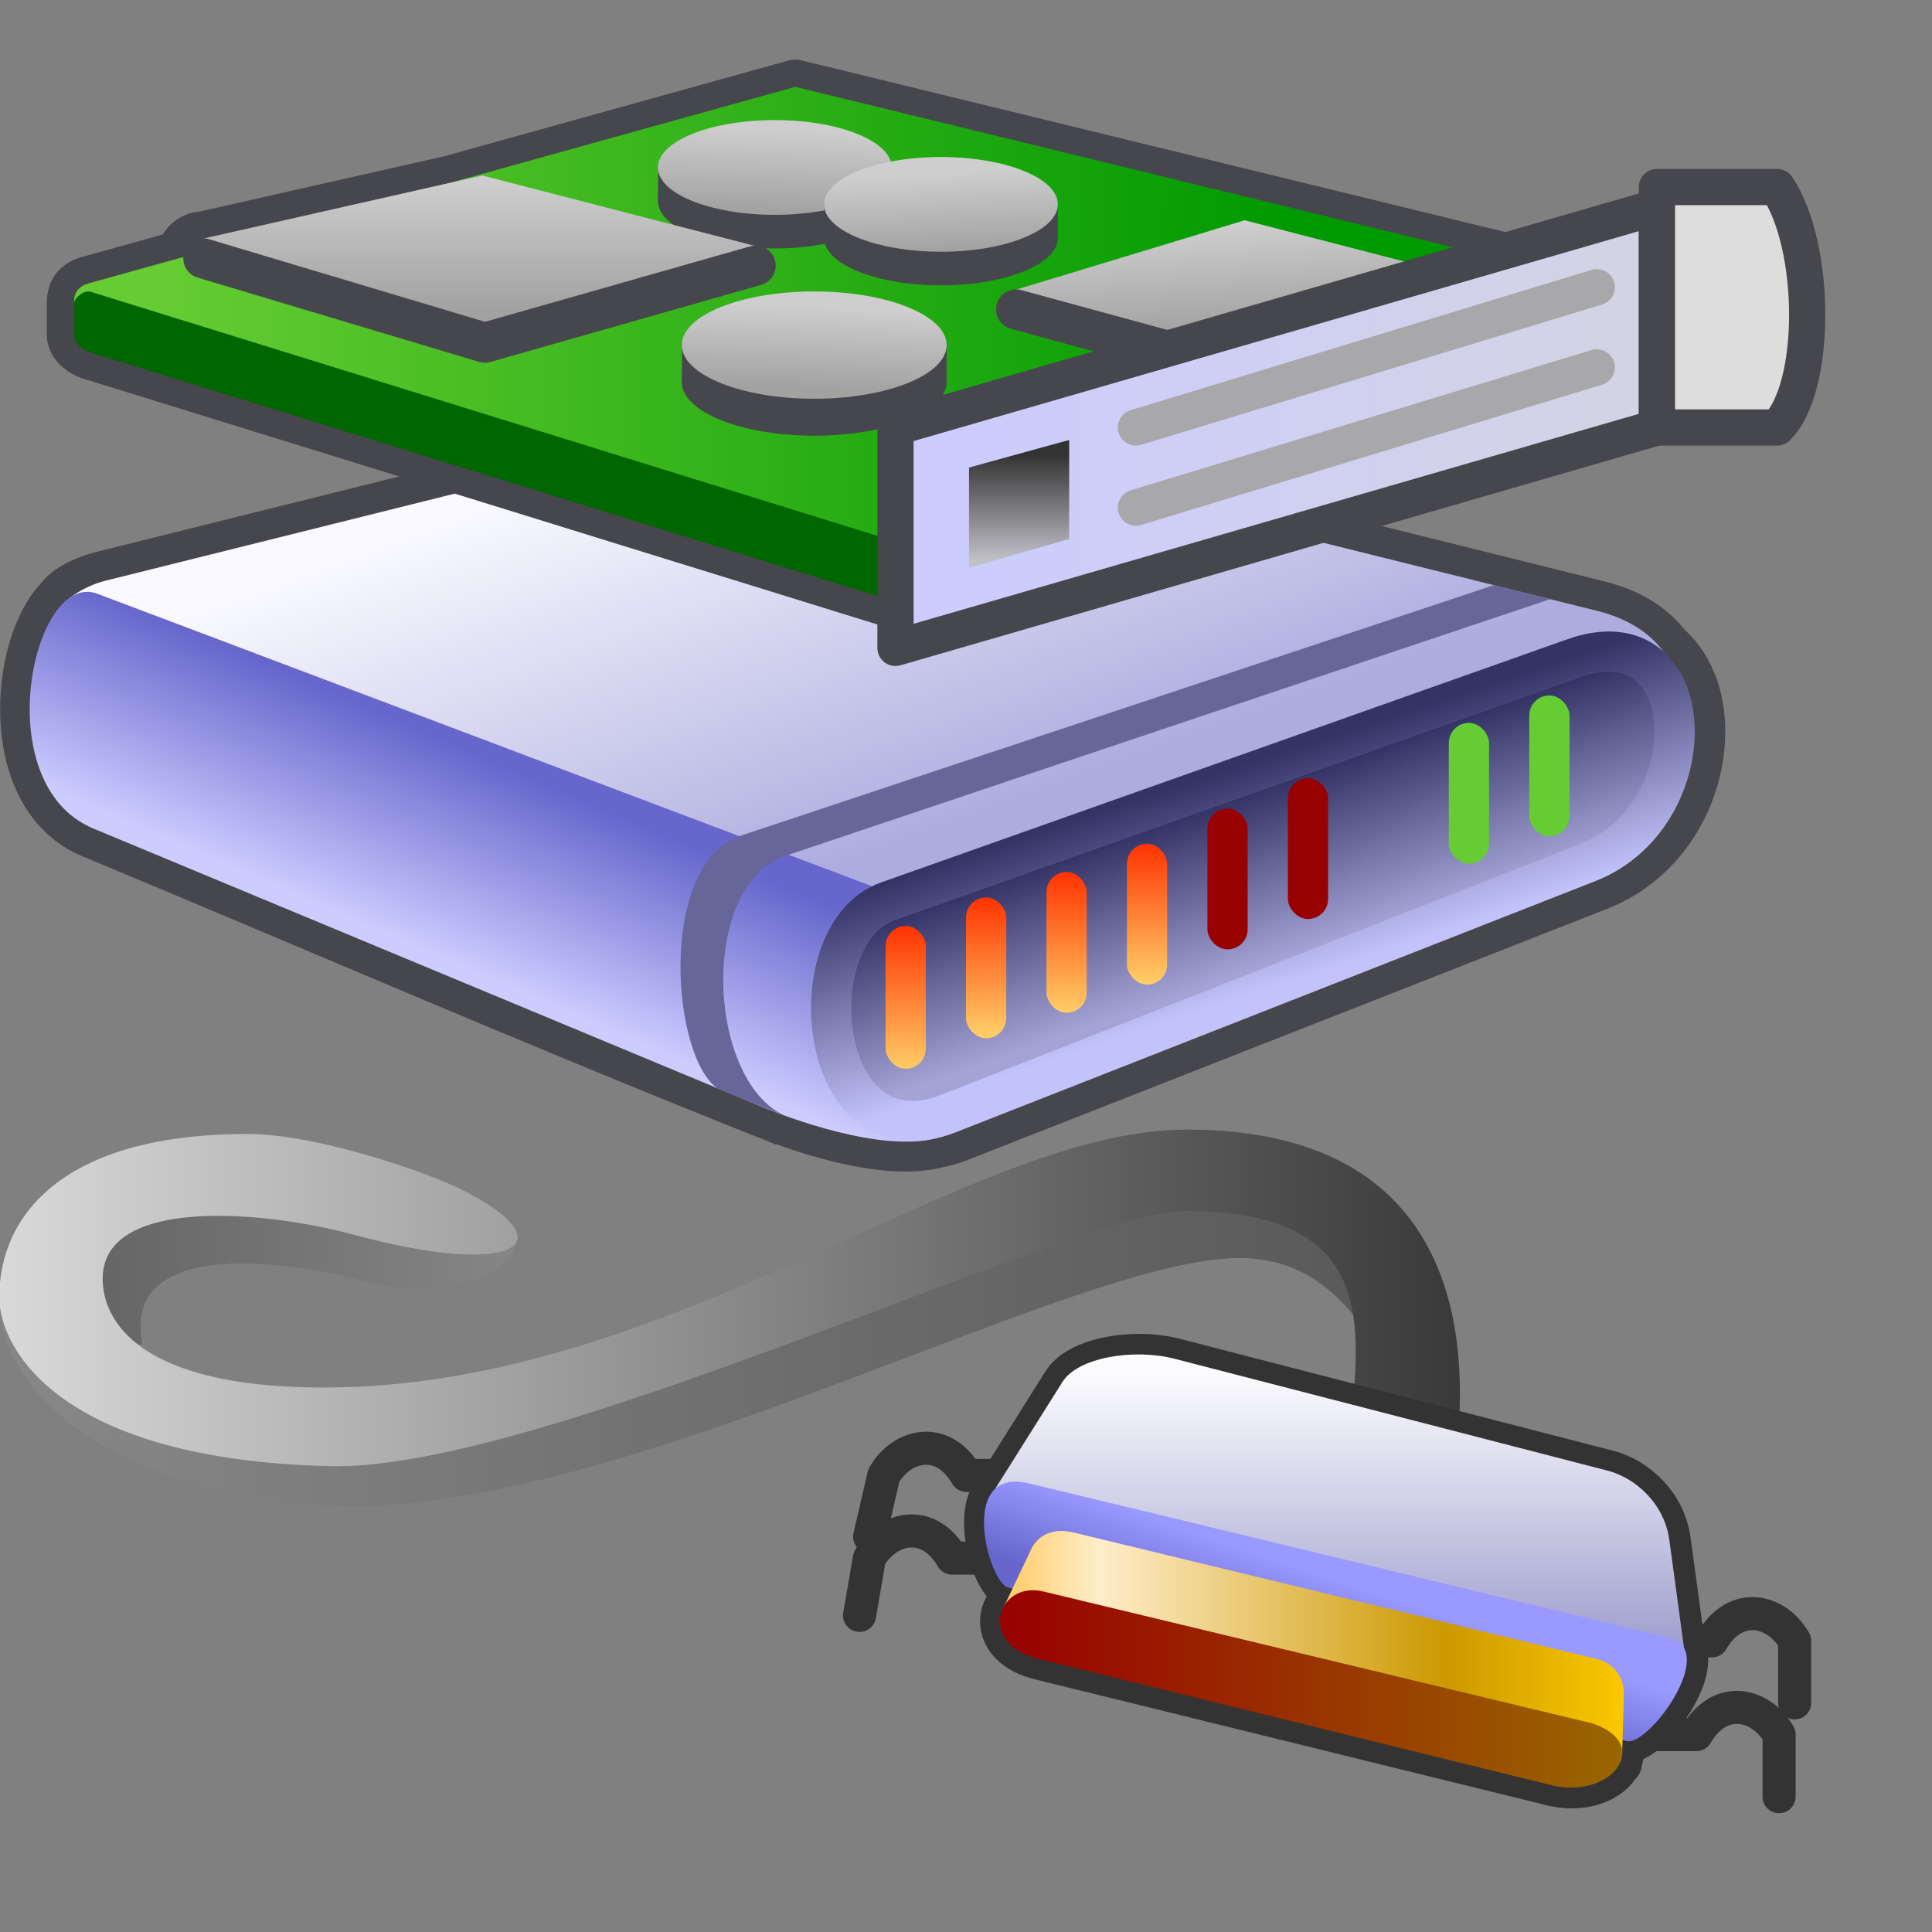 <?xml version="1.0" encoding="UTF-8" standalone="no"?>
<svg
   width="48"
   height="48"
   viewBox="0 0 48 48"
   version="1.1"
   id="svg8"
   inkscape:version="1.3.2 (1:1.3.2+202311252150+091e20ef0f)"
   sodipodi:docname="hardware.svg"
   inkscape:export-filename="hardware.png"
   inkscape:export-xdpi="32"
   inkscape:export-ydpi="32"
   xmlns:inkscape="http://www.inkscape.org/namespaces/inkscape"
   xmlns:sodipodi="http://sodipodi.sourceforge.net/DTD/sodipodi-0.dtd"
   xmlns:xlink="http://www.w3.org/1999/xlink"
   xmlns="http://www.w3.org/2000/svg"
   xmlns:svg="http://www.w3.org/2000/svg"
   xmlns:rdf="http://www.w3.org/1999/02/22-rdf-syntax-ns#"
   xmlns:cc="http://creativecommons.org/ns#"
   xmlns:dc="http://purl.org/dc/elements/1.1/">
  <rect x="0" y="0" width="48" height="48" fill="#808080" stroke="none"/>
  <defs
     id="defs2">
    <linearGradient
       inkscape:collect="always"
       id="linearGradient708886">
      <stop
         style="stop-color:#333333;stop-opacity:1"
         offset="0"
         id="stop708882" />
      <stop
         style="stop-color:#c0c0c7;stop-opacity:1"
         offset="1"
         id="stop708884" />
    </linearGradient>
    <linearGradient
       inkscape:collect="always"
       id="linearGradient625399">
      <stop
         style="stop-color:#a2a2a2;stop-opacity:1"
         offset="0"
         id="stop625395" />
      <stop
         style="stop-color:#cecece;stop-opacity:1"
         offset="1"
         id="stop625397" />
    </linearGradient>
    <linearGradient
       inkscape:collect="always"
       id="linearGradient567660">
      <stop
         style="stop-color:#66cc33;stop-opacity:1"
         offset="0"
         id="stop567656" />
      <stop
         style="stop-color:#009900;stop-opacity:1"
         offset="1"
         id="stop567658" />
    </linearGradient>
    <linearGradient
       inkscape:collect="always"
       id="linearGradient494292">
      <stop
         style="stop-color:#ccccff;stop-opacity:1"
         offset="0"
         id="stop494288" />
      <stop
         style="stop-color:#d3d3e5;stop-opacity:1"
         offset="1"
         id="stop494290" />
    </linearGradient>
    <linearGradient
       inkscape:collect="always"
       xlink:href="#linearGradient494292"
       id="linearGradient494294"
       x1="-94.432"
       y1="26.5"
       x2="-77.432"
       y2="26.5"
       gradientUnits="userSpaceOnUse"
       gradientTransform="matrix(5.531,0,0,5.531,653.839,-11.669)" />
    <linearGradient
       inkscape:collect="always"
       xlink:href="#linearGradient567660"
       id="linearGradient567662"
       x1="-112.877"
       y1="22.562"
       x2="-84.506"
       y2="23.127"
       gradientUnits="userSpaceOnUse"
       gradientTransform="matrix(5.531,0,0,5.531,648.307,-8.903)" />
    <linearGradient
       inkscape:collect="always"
       xlink:href="#linearGradient625399"
       id="linearGradient625401"
       x1="-104.168"
       y1="22.796"
       x2="-104.168"
       y2="19.586"
       gradientUnits="userSpaceOnUse"
       gradientTransform="matrix(5.531,0,0,5.531,644.702,-7.484)" />
    <linearGradient
       inkscape:collect="always"
       xlink:href="#linearGradient625399"
       id="linearGradient660761"
       x1="-89.017"
       y1="23.591"
       x2="-89.182"
       y2="20.987"
       gradientUnits="userSpaceOnUse"
       gradientTransform="matrix(5.531,0,0,5.531,665.535,-9.233)" />
    <linearGradient
       inkscape:collect="always"
       xlink:href="#linearGradient625399"
       id="linearGradient680244"
       x1="-97.402"
       y1="25.023"
       x2="-97.332"
       y2="22.989"
       gradientUnits="userSpaceOnUse"
       gradientTransform="matrix(5.531,0,0,5.531,652.604,-8.903)" />
    <linearGradient
       inkscape:collect="always"
       xlink:href="#linearGradient625399"
       id="linearGradient680246"
       x1="-93.268"
       y1="21.611"
       x2="-93.366"
       y2="19.662"
       gradientUnits="userSpaceOnUse"
       gradientTransform="matrix(5.531,0,0,5.531,648.307,-8.903)" />
    <linearGradient
       inkscape:collect="always"
       xlink:href="#linearGradient625399"
       id="linearGradient680248"
       x1="-97.671"
       y1="20.613"
       x2="-97.589"
       y2="18.558"
       gradientUnits="userSpaceOnUse"
       gradientTransform="matrix(5.531,0,0,5.531,648.307,-8.903)" />
    <linearGradient
       inkscape:collect="always"
       xlink:href="#linearGradient708886"
       id="linearGradient708888"
       x1="-94.096"
       y1="27.177"
       x2="-94.096"
       y2="29.808"
       gradientUnits="userSpaceOnUse"
       gradientTransform="matrix(5.531,0,0,5.531,661.222,-11.669)" />
    <linearGradient
       inkscape:collect="always"
       id="linearGradient97141">
      <stop
         style="stop-color:#f9f9ff;stop-opacity:1"
         offset="0"
         id="stop97137" />
      <stop
         style="stop-color:#acacdf;stop-opacity:1"
         offset="1"
         id="stop97139" />
    </linearGradient>
    <linearGradient
       inkscape:collect="always"
       id="linearGradient169255">
      <stop
         style="stop-color:#5b5b5b;stop-opacity:1"
         offset="0"
         id="stop169251" />
      <stop
         style="stop-color:#868686;stop-opacity:1"
         offset="1"
         id="stop169253" />
    </linearGradient>
    <linearGradient
       inkscape:collect="always"
       id="linearGradient157573">
      <stop
         style="stop-color:#646464;stop-opacity:1"
         offset="0"
         id="stop157569" />
      <stop
         style="stop-color:#868686;stop-opacity:1"
         offset="1"
         id="stop157571" />
    </linearGradient>
    <linearGradient
       inkscape:collect="always"
       id="linearGradient138919">
      <stop
         style="stop-color:#d9d9d9;stop-opacity:1"
         offset="0"
         id="stop138915" />
      <stop
         style="stop-color:#383838;stop-opacity:1"
         offset="1"
         id="stop138917" />
    </linearGradient>
    <linearGradient
       inkscape:collect="always"
       id="linearGradient56172">
      <stop
         style="stop-color:#ffcc66;stop-opacity:1"
         offset="0"
         id="stop56168" />
      <stop
         style="stop-color:#ffedca;stop-opacity:1;"
         offset="0.15"
         id="stop71951" />
      <stop
         style="stop-color:#cc9900;stop-opacity:1"
         offset="0.694"
         id="stop72083" />
      <stop
         style="stop-color:#ffcc00;stop-opacity:1"
         offset="1"
         id="stop56170" />
    </linearGradient>
    <linearGradient
       inkscape:collect="always"
       id="linearGradient36155">
      <stop
         style="stop-color:#990000;stop-opacity:1"
         offset="0"
         id="stop36151" />
      <stop
         style="stop-color:#996600;stop-opacity:1"
         offset="1"
         id="stop36153" />
    </linearGradient>
    <linearGradient
       inkscape:collect="always"
       id="linearGradient18619">
      <stop
         style="stop-color:#6666cc;stop-opacity:1"
         offset="0"
         id="stop18615" />
      <stop
         style="stop-color:#9999ff;stop-opacity:1"
         offset="1"
         id="stop18617" />
    </linearGradient>
    <linearGradient
       inkscape:collect="always"
       id="linearGradient2249">
      <stop
         style="stop-color:#9999cc;stop-opacity:1"
         offset="0"
         id="stop2245" />
      <stop
         style="stop-color:#fbfbfd;stop-opacity:1"
         offset="1"
         id="stop2247" />
    </linearGradient>
    <linearGradient
       inkscape:collect="always"
       xlink:href="#linearGradient2249"
       id="linearGradient2251"
       x1="-77.432"
       y1="148"
       x2="-77.432"
       y2="141"
       gradientUnits="userSpaceOnUse"
       gradientTransform="translate(11.154,6.54)" />
    <linearGradient
       inkscape:collect="always"
       xlink:href="#linearGradient18619"
       id="linearGradient18621"
       x1="-65.993"
       y1="144.953"
       x2="-65.325"
       y2="142.973"
       gradientUnits="userSpaceOnUse"
       gradientTransform="translate(2.296,8.885)" />
    <linearGradient
       inkscape:collect="always"
       xlink:href="#linearGradient36155"
       id="linearGradient36157"
       x1="-69.326"
       y1="155.257"
       x2="-54.245"
       y2="155.257"
       gradientUnits="userSpaceOnUse"
       gradientTransform="translate(0,-0.076)" />
    <linearGradient
       inkscape:collect="always"
       xlink:href="#linearGradient56172"
       id="linearGradient56174"
       x1="-69.194"
       y1="154.014"
       x2="-53.791"
       y2="154.014"
       gradientUnits="userSpaceOnUse" />
    <linearGradient
       inkscape:collect="always"
       xlink:href="#linearGradient138919"
       id="linearGradient138921"
       x1="-114.933"
       y1="132.964"
       x2="-79.326"
       y2="132.964"
       gradientUnits="userSpaceOnUse" />
    <linearGradient
       inkscape:collect="always"
       xlink:href="#linearGradient157573"
       id="linearGradient157575"
       x1="-112.932"
       y1="132.25"
       x2="-102.432"
       y2="132.25"
       gradientUnits="userSpaceOnUse" />
    <linearGradient
       inkscape:collect="always"
       xlink:href="#linearGradient169255"
       id="linearGradient165468"
       x1="-82.932"
       y1="132"
       x2="-113.432"
       y2="132"
       gradientUnits="userSpaceOnUse" />
    <linearGradient
       inkscape:collect="always"
       xlink:href="#linearGradient34359-5"
       id="linearGradient34361-3-7"
       x1="-73.545"
       y1="18.965"
       x2="-75.532"
       y2="23.574"
       gradientUnits="userSpaceOnUse" />
    <linearGradient
       inkscape:collect="always"
       id="linearGradient34359-5">
      <stop
         style="stop-color:#6666cc;stop-opacity:1"
         offset="0"
         id="stop34355-3" />
      <stop
         style="stop-color:#ccccff;stop-opacity:1"
         offset="1"
         id="stop34357-5" />
    </linearGradient>
    <linearGradient
       inkscape:collect="always"
       xlink:href="#linearGradient328507-2"
       id="linearGradient6321-9-6"
       x1="-54.575"
       y1="20.812"
       x2="-53.129"
       y2="24.946"
       gradientUnits="userSpaceOnUse"
       gradientTransform="matrix(0.95,0,0,0.95,-2.658,1.132)" />
    <linearGradient
       inkscape:collect="always"
       id="linearGradient328507-2">
      <stop
         style="stop-color:#333366;stop-opacity:1"
         offset="0"
         id="stop328503-9" />
      <stop
         style="stop-color:#a3a3d6;stop-opacity:1"
         offset="1"
         id="stop328505-1" />
    </linearGradient>
    <linearGradient
       inkscape:collect="always"
       xlink:href="#linearGradient239657-7"
       id="linearGradient239659-2"
       x1="-51.027"
       y1="18.955"
       x2="-49.311"
       y2="24.175"
       gradientUnits="userSpaceOnUse" />
    <linearGradient
       inkscape:collect="always"
       id="linearGradient239657-7">
      <stop
         style="stop-color:#333366;stop-opacity:1"
         offset="0"
         id="stop239653-0" />
      <stop
         style="stop-color:#c3c3fb;stop-opacity:1"
         offset="1"
         id="stop239655-9" />
    </linearGradient>
    <linearGradient
       inkscape:collect="always"
       xlink:href="#linearGradient2"
       id="linearGradient204535-3"
       x1="-29.932"
       y1="26"
       x2="-29.932"
       y2="30"
       gradientUnits="userSpaceOnUse"
       gradientTransform="matrix(1.059,0,0,0.94,68.095,3.427)" />
    <linearGradient
       inkscape:collect="always"
       id="linearGradient2">
      <stop
         style="stop-color:#ff3300;stop-opacity:1"
         offset="0"
         id="stop1" />
      <stop
         style="stop-color:#ffcc66;stop-opacity:1"
         offset="1"
         id="stop2" />
    </linearGradient>
    <linearGradient
       inkscape:collect="always"
       xlink:href="#linearGradient2"
       id="linearGradient213141-6"
       gradientUnits="userSpaceOnUse"
       gradientTransform="matrix(1.059,0,0,1.059,70.212,-0.418)"
       x1="-29.932"
       y1="26"
       x2="-29.932"
       y2="29.373" />
    <linearGradient
       inkscape:collect="always"
       xlink:href="#linearGradient2"
       id="linearGradient213164-0"
       gradientUnits="userSpaceOnUse"
       gradientTransform="matrix(1.059,0,0,1.059,72.33,-1.09)"
       x1="-29.932"
       y1="26"
       x2="-29.932"
       y2="29.464" />
    <linearGradient
       inkscape:collect="always"
       xlink:href="#linearGradient2"
       id="linearGradient213187-6"
       gradientUnits="userSpaceOnUse"
       gradientTransform="matrix(1.059,0,0,1.059,74.448,-1.831)"
       x1="-29.932"
       y1="26"
       x2="-29.932"
       y2="29.407" />
    <linearGradient
       inkscape:collect="always"
       xlink:href="#linearGradient97141"
       id="linearGradient1"
       gradientUnits="userSpaceOnUse"
       x1="-70.359"
       y1="12.64"
       x2="-66.46"
       y2="23.402" />
  </defs>
  <sodipodi:namedview
     inkscape:guide-bbox="true"
     id="base"
     pagecolor="#ffffff"
     bordercolor="#666666"
     borderopacity="1.0"
     inkscape:pageopacity="0.0"
     inkscape:pageshadow="2"
     inkscape:zoom="19.164615"
     inkscape:cx="11.42731"
     inkscape:cy="16.045196"
     inkscape:document-units="px"
     inkscape:current-layer="layer1"
     inkscape:document-rotation="0"
     showgrid="false"
     units="px"
     inkscape:window-width="3840"
     inkscape:window-height="2056"
     inkscape:window-x="3840"
     inkscape:window-y="0"
     inkscape:window-maximized="1"
     inkscape:snap-bbox="true"
     inkscape:bbox-nodes="true"
     fit-margin-top="0"
     fit-margin-left="0"
     fit-margin-right="0"
     fit-margin-bottom="0"
     inkscape:bbox-paths="false"
     inkscape:snap-global="false"
     showguides="false"
     inkscape:pagecheckerboard="0"
     inkscape:snap-grids="true"
     inkscape:object-paths="true"
     inkscape:snap-smooth-nodes="false"
     inkscape:showpageshadow="2"
     inkscape:deskcolor="#d1d1d1">
    <inkscape:grid
       type="xygrid"
       id="grid1504"
       originx="0"
       originy="0"
       spacingy="1"
       spacingx="1"
       units="px"
       visible="false" />
    <inkscape:grid
       type="xygrid"
       id="grid1507"
       spacingx="0.5"
       spacingy="0.5"
       originx="0"
       originy="0"
       units="px"
       visible="false" />
  </sodipodi:namedview>
  <g
     inkscape:label="Layer 1"
     inkscape:groupmode="layer"
     id="layer1"
     transform="translate(-12.568)">
    <g
       id="g2"
       transform="matrix(0.944,0,0,0.944,0.706,-3.295)">
      <path
         id="path473714-2"
         style="fill:#46464d;fill-opacity:1;stroke:#46464d;stroke-width:1.588;stroke-linecap:butt;stroke-linejoin:miter;stroke-miterlimit:4;stroke-dasharray:none;stroke-opacity:1"
         d="m 33.311,14.463 c -0.372,-0.009 -0.734,0.017 -1.048,0.095 l -16.896,4.21 c -0.785,0.196 -1.037,0.468 -1.146,0.622 -1.101,1.142 -1.443,4.963 0.815,5.902 5.903,2.457 11.655,4.958 17.71,7.37 0.034,0.014 0.145,0.053 0.199,0.074 l 0.333,0.143 c -0.056,-0.023 -0.11,-0.05 -0.163,-0.079 0.795,0.301 2.621,0.905 3.888,0.68 0.044,-0.006 0.088,-0.019 0.132,-0.027 0.025,-0.006 0.052,-0.01 0.077,-0.017 0.172,-0.037 0.346,-0.083 0.523,-0.153 l 16.834,-6.611 c 1.823,-0.716 2.681,-2.563 2.604,-4.119 -0.037,-0.751 -0.299,-1.472 -0.854,-1.946 -0.303,-0.402 -0.813,-0.821 -1.721,-1.046 L 51.89,18.888 h -0.002 L 35.073,14.709 C 34.579,14.586 33.931,14.477 33.311,14.463 Z"
         sodipodi:nodetypes="ccccccccccccccscccccc" />
      <g
         id="g204298-2-6"
         transform="matrix(1.059,0,0,1.059,101.8,2.72)">
        <path
           style="opacity:1;fill:url(#linearGradient1);fill-opacity:1;stroke:none;stroke-width:1px;stroke-linecap:butt;stroke-linejoin:miter;stroke-opacity:1"
           d="m -82.765,15.816 c 0.073,-0.117 0.498,-0.501 1.133,-0.659 L -65.674,11.179 c 0.792,-0.197 1.905,-0.043 2.653,0.143 l 18.439,4.583 c 1.96,0.487 2.029,1.937 2.029,1.937 l -20.873,9.242 z"
           id="path6058-9-1"
           sodipodi:nodetypes="cssssccc" />
        <path
           style="opacity:1;fill:url(#linearGradient34361-3-7);fill-opacity:1;stroke:none;stroke-width:1px;stroke-linecap:butt;stroke-linejoin:miter;stroke-opacity:1"
           d="m -65.218,28.279 -16.726,-6.961 c -2.67,-1.111 -1.492,-6.493 0.125,-5.825 L -61.936,23 l 0.934,6.012 c -1.368,0.372 -3.766,-0.546 -4.216,-0.734 z"
           id="path1698-3-8"
           sodipodi:nodetypes="sssccs" />
        <path
           style="opacity:1;fill:url(#linearGradient6321-9-6);fill-opacity:1;stroke:url(#linearGradient239659-2);stroke-width:1;stroke-linecap:butt;stroke-linejoin:miter;stroke-miterlimit:4;stroke-dasharray:none;stroke-opacity:1"
           d="m -45.152,17.089 -17.045,6.04 c -2.3,0.815 -1.776,6.562 1.508,5.272 l 15.898,-6.244 c 2.987,-1.173 2.849,-6.206 -0.362,-5.069 z"
           id="path1026-1-7"
           sodipodi:nodetypes="sssss" />
      </g>
      <path
         style="color:#000000;fill:#666699;fill-opacity:1;stroke:none;stroke-width:1.059;-inkscape-stroke:none"
         d="m 51.89,18.888 -19.818,6.592 c -2.241,0.745 -1.823,5.962 -0.577,6.681 l 1.783,0.718 c -2.104,-0.863 -2.356,-6.088 -0.026,-6.87 l 20.107,-6.748 z"
         id="path275430-9"
         sodipodi:nodetypes="csccscc" />
      <rect
         style="fill:url(#linearGradient204535-3);fill-rule:evenodd;stroke:none;stroke-width:1.995;stroke-linecap:round;stroke-linejoin:round;stroke-opacity:1;stop-color:#000000"
         id="rect204375-20"
         width="1.059"
         height="3.759"
         x="35.873"
         y="27.859"
         rx="0.529"
         ry="0.529" />
      <rect
         style="fill:url(#linearGradient213141-6);fill-rule:evenodd;stroke:none;stroke-width:2.118;stroke-linecap:round;stroke-linejoin:round;stroke-opacity:1;stop-color:#000000"
         id="rect204375-3-2"
         width="1.059"
         height="3.706"
         x="37.99"
         y="27.111"
         rx="0.529"
         ry="0.529" />
      <rect
         style="fill:url(#linearGradient213164-0);fill-rule:evenodd;stroke:none;stroke-width:2.118;stroke-linecap:round;stroke-linejoin:round;stroke-opacity:1;stop-color:#000000"
         id="rect204375-2-3"
         width="1.059"
         height="3.706"
         x="40.108"
         y="26.439"
         rx="0.529"
         ry="0.529" />
      <rect
         style="fill:url(#linearGradient213187-6);fill-opacity:1;fill-rule:evenodd;stroke:none;stroke-width:2.118;stroke-linecap:round;stroke-linejoin:round;stroke-opacity:1;stop-color:#000000"
         id="rect204375-27-7"
         width="1.059"
         height="3.706"
         x="42.225"
         y="25.698"
         rx="0.529"
         ry="0.529" />
      <rect
         style="fill:#990000;fill-opacity:1;fill-rule:evenodd;stroke:none;stroke-width:2.118;stroke-linecap:round;stroke-linejoin:round;stroke-opacity:1;stop-color:#000000"
         id="rect204375-27-3-5"
         width="1.059"
         height="3.706"
         x="44.343"
         y="24.77"
         rx="0.529"
         ry="0.529" />
      <rect
         style="fill:#990000;fill-opacity:1;fill-rule:evenodd;stroke:none;stroke-width:2.118;stroke-linecap:round;stroke-linejoin:round;stroke-opacity:1;stop-color:#000000"
         id="rect204375-27-3-6-9"
         width="1.059"
         height="3.706"
         x="46.461"
         y="23.971"
         rx="0.529"
         ry="0.529" />
      <rect
         style="fill:#66cc33;fill-opacity:1;fill-rule:evenodd;stroke:none;stroke-width:2.118;stroke-linecap:round;stroke-linejoin:round;stroke-opacity:1;stop-color:#000000"
         id="rect204375-27-3-6-1-2"
         width="1.059"
         height="3.706"
         x="50.696"
         y="22.516"
         rx="0.529"
         ry="0.529" />
      <rect
         style="fill:#66cc33;fill-opacity:1;fill-rule:evenodd;stroke:none;stroke-width:2.118;stroke-linecap:round;stroke-linejoin:round;stroke-opacity:1;stop-color:#000000"
         id="rect204375-27-3-6-1-9-2"
         width="1.059"
         height="3.706"
         x="52.814"
         y="21.794"
         rx="0.529"
         ry="0.529" />
    </g>
    <g
       id="g2095"
       transform="matrix(0.18,0,0,0.18,12.143,-13.664)">
      <path
         id="path1272"
         style="fill:none;fill-opacity:1;stroke:#46464d;stroke-width:7.5;stroke-linecap:round;stroke-linejoin:round;stroke-miterlimit:4;stroke-dasharray:none;stroke-opacity:1"
         d="M 99.566,87.896 52.031,101.113 17.812,108.85 a 2.766,2.766 0 0 0 -2.598,1.939 2.766,2.766 0 0 0 -0.053,0.576 L 2.219,114.965 C 0.303,115.443 0,116.66 0,117.773 v 4.236 c 0,1.304 1.244,2.227 2.516,2.621 l 113.645,35.176 v -8.299 l -1.488,-0.461 98.289,-35.492 z"
         transform="translate(12.568)" />
      <g
         id="g1195">
        <path
           style="fill:url(#linearGradient567662);fill-opacity:1;stroke:none;stroke-width:5;stroke-linecap:butt;stroke-linejoin:miter;stroke-miterlimit:4;stroke-dasharray:none;stroke-opacity:1"
           d="m 125.962,151.509 -111.306,-34.171 -2.089,0.435 c 0,-1.113 0.303,-2.329 2.219,-2.807 L 112.133,87.897 225.528,115.554 Z"
           id="path561813"
           sodipodi:nodetypes="cccsccc" />
        <path
           id="ellipse674168-5-7"
           style="fill:#46464d;fill-rule:evenodd;stroke-width:5;stroke-linecap:round;stroke-linejoin:round;stroke-miterlimit:4;stroke-dasharray:none;stop-color:#000000"
           d="m 125.443,103.664 c 0,3.611 -7.225,6.538 -16.137,6.538 -8.912,0 -16.137,-2.927 -16.137,-6.538 0,-0.742 0.039,-4.952 0.039,-4.952 l 16.099,-1.586 16.129,1.824 c 0,0 0.008,4.12 0.008,4.714 z"
           sodipodi:nodetypes="ssscccs" />
        <path
           id="ellipse674168"
           style="fill:#46464d;fill-rule:evenodd;stroke-width:5;stroke-linecap:round;stroke-linejoin:round;stroke-miterlimit:4;stroke-dasharray:none;stop-color:#000000"
           d="m 133.024,128.644 c 0,4.09 -8.184,7.405 -18.279,7.405 -10.095,0 -18.28,-3.316 -18.28,-7.405 0,-0.84 0.044,-5.609 0.044,-5.609 l 18.236,-1.796 18.27,2.066 c 0,0 0.009,4.667 0.009,5.339 z"
           sodipodi:nodetypes="ssscccs" />
        <path
           style="fill:#006600;fill-opacity:1;stroke:none;stroke-width:5;stroke-linecap:butt;stroke-linejoin:miter;stroke-miterlimit:4;stroke-dasharray:none;stroke-opacity:1"
           d="m 12.568,117.773 v 4.236 c 0,1.304 1.243,2.227 2.515,2.621 l 113.645,35.176 v -8.297 L 14.882,116.186 c -1.004,-0.312 -2.315,0.976 -2.315,1.587 z"
           id="path562054"
           sodipodi:nodetypes="sssccss" />
        <path
           style="fill:url(#linearGradient660761);fill-opacity:1;stroke:none;stroke-width:5;stroke-linecap:butt;stroke-linejoin:miter;stroke-miterlimit:4;stroke-dasharray:none;stroke-opacity:1"
           d="m 177.597,129.008 26.729,-14.9 -30.162,-7.794 -33.176,10.071"
           id="path620360-1-9"
           sodipodi:nodetypes="cccc" />
        <path
           style="color:#000000;fill:#46464d;stroke-width:5;stroke-linecap:round;stroke-linejoin:round;stroke-miterlimit:4;stroke-dasharray:none"
           d="m 202.649,114.031 -29.602,10.026 -29.71,-8.103 a 2.766,2.766 0 0 0 -3.392,1.934 2.766,2.766 0 0 0 1.945,3.403 l 30.509,8.319 a 2.766,2.766 0 0 0 1.621,-0.043 l 30.401,-10.296 a 2.766,2.766 0 0 0 1.739,-3.5 2.766,2.766 0 0 0 -3.511,-1.739 z"
           id="path620088-5-1" />
        <ellipse
           style="fill:url(#linearGradient680248);fill-opacity:1;fill-rule:evenodd;stroke:none;stroke-width:5;stroke-linecap:round;stroke-linejoin:round;stroke-miterlimit:4;stroke-dasharray:none;stroke-opacity:1;stop-color:#000000"
           id="path673303-9-7"
           ry="6.538"
           rx="16.137"
           cy="99.025"
           cx="109.305" />
        <path
           style="fill:url(#linearGradient625401);fill-opacity:1;stroke:none;stroke-width:5;stroke-linecap:butt;stroke-linejoin:miter;stroke-miterlimit:4;stroke-dasharray:none;stroke-opacity:1"
           d="m 29.724,108.997 39.207,-8.863 38.163,9.856 -37.809,13.217 z"
           id="path623957"
           sodipodi:nodetypes="ccccc" />
        <path
           style="color:#000000;fill:#46464d;stroke-width:5;stroke-linecap:round;stroke-linejoin:round;stroke-miterlimit:4;stroke-dasharray:none"
           d="m 31.229,108.932 a 2.766,2.766 0 0 0 -3.446,1.858 2.766,2.766 0 0 0 1.858,3.436 l 38.85,11.635 a 2.766,2.766 0 0 0 1.556,0.011 l 37.37,-10.642 a 2.766,2.766 0 0 0 1.901,-3.414 2.766,2.766 0 0 0 -3.414,-1.901 l -36.602,10.415 z"
           id="path619369" />
        <ellipse
           style="fill:url(#linearGradient680244);fill-opacity:1;fill-rule:evenodd;stroke:none;stroke-width:5;stroke-linecap:round;stroke-linejoin:round;stroke-miterlimit:4;stroke-dasharray:none;stroke-opacity:1;stop-color:#000000"
           id="path673303"
           cx="114.745"
           cy="123.543"
           rx="18.28"
           ry="7.405" />
        <path
           id="ellipse674168-5"
           style="fill:#46464d;fill-rule:evenodd;stroke-width:5;stroke-linecap:round;stroke-linejoin:round;stroke-miterlimit:4;stroke-dasharray:none;stop-color:#000000"
           d="m 148.372,108.758 c -1e-5,3.611 -7.225,6.538 -16.137,6.538 -8.912,0 -16.137,-2.927 -16.137,-6.538 0,-0.742 0.039,-4.952 0.039,-4.952 l 16.099,-1.586 16.129,1.824 c 0,0 0.008,4.12 0.008,4.714 z"
           sodipodi:nodetypes="ssscccs" />
        <ellipse
           style="fill:url(#linearGradient680246);fill-opacity:1;fill-rule:evenodd;stroke:none;stroke-width:5;stroke-linecap:round;stroke-linejoin:round;stroke-miterlimit:4;stroke-dasharray:none;stroke-opacity:1;stop-color:#000000"
           id="path673303-9"
           cx="132.235"
           cy="104.119"
           rx="16.137"
           ry="6.538" />
      </g>
      <g
         id="g1181">
        <path
           style="fill:url(#linearGradient494294);fill-opacity:1;stroke:#46464d;stroke-width:5;stroke-linecap:round;stroke-linejoin:round;stroke-miterlimit:4;stroke-dasharray:none;stroke-opacity:1"
           d="M 231.059,104.491 125.962,134.914 v 30.423 l 105.097,-30.423 z"
           id="path493464"
           sodipodi:nodetypes="ccccc" />
        <path
           style="fill:#dddddd;fill-opacity:1;stroke:#46464d;stroke-width:5;stroke-linecap:round;stroke-linejoin:round;stroke-miterlimit:4;stroke-dasharray:none;stroke-opacity:1"
           d="m 231.059,101.726 h 16.594 c 5.531,8.297 5.531,27.657 0,33.189 h -16.594 z"
           id="path537391"
           sodipodi:nodetypes="ccccc" />
        <path
           style="fill:none;stroke:#a8a8ab;stroke-width:5;stroke-linecap:round;stroke-linejoin:round;stroke-miterlimit:4;stroke-dasharray:none;stroke-opacity:1"
           d="m 222.762,115.554 -63.611,19.36"
           id="path686456" />
        <path
           style="fill:none;stroke:#a8a8ab;stroke-width:5;stroke-linecap:round;stroke-linejoin:round;stroke-miterlimit:4;stroke-dasharray:none;stroke-opacity:1"
           d="m 222.762,126.617 -63.611,19.36"
           id="path686524" />
        <path
           style="fill:url(#linearGradient708888);fill-opacity:1;stroke:none;stroke-width:5;stroke-linecap:butt;stroke-linejoin:miter;stroke-miterlimit:4;stroke-dasharray:none;stroke-opacity:1"
           d="m 149.939,136.635 -13.829,3.81 v 13.829 l 13.829,-3.958 z"
           id="path686705"
           sodipodi:nodetypes="ccccc" />
      </g>
    </g>
    <g
       inkscape:label="Layer 1"
       id="layer1-1"
       transform="matrix(0.186,0,0,0.186,10.225,12.737)">
      <g
         id="g177568"
         transform="matrix(5.523,0,0,5.523,786.646,-589.985)">
        <g
           id="g175380"
           transform="translate(-25.234,-7.15)">
          <path
             style="opacity:1;fill:url(#linearGradient157575);fill-opacity:1;stroke:none;stroke-width:1px;stroke-linecap:butt;stroke-linejoin:miter;stroke-opacity:1"
             d="m -102.432,131.5 c 0,1.038 -2.025,1.5 -3.556,1.09 -2.296,-0.615 -5.984,-0.996 -5.484,1.504 l -0.96,-0.094 -0.5,-3.5 z"
             id="path136886"
             sodipodi:nodetypes="cscccc" />
          <path
             style="opacity:1;fill:url(#linearGradient165468);fill-opacity:1;stroke:none;stroke-width:1px;stroke-linecap:butt;stroke-linejoin:miter;stroke-opacity:1"
             d="m -114.932,133 c 0,2.895 4.117,5 8.5,5 7,0 17.5,-6 21.5,-6 1.891,0 2.844,1.363 3.5,2.5 l -0.5,-3.5 -6,-1.5 -13.5,5 -6.5,1 -2.978,-0.466 z"
             id="path137850"
             sodipodi:nodetypes="cssccccccc" />
          <path
             style="opacity:1;fill:url(#linearGradient138921);fill-opacity:1;stroke:none;stroke-width:1px;stroke-linecap:butt;stroke-linejoin:miter;stroke-opacity:1"
             d="m -82.241,135.933 c 0.276,-2.615 0.4,-5.07 -4.024,-5.07 -2.598,0 -15.512,6.29 -20.655,6.171 -6.558,-0.152 -8.014,-2.84 -8.013,-4.091 C -114.932,131 -113.432,129 -108.932,129 c 1.724,0 4.399,0.954 5.154,1.331 2.632,1.312 1.345,2.169 -2.581,1.105 -2.158,-0.585 -6.074,-0.936 -6.074,1.064 0,1 0.853,2.632 5.353,2.632 8.458,0 15.547,-6.238 20.868,-6.238 6.367,0 6.823,4.735 6.544,7.553 z"
             id="path135256"
             sodipodi:nodetypes="cssssssssscc" />
        </g>
        <g
           id="g176994"
           transform="translate(0.146,0.036)">
          <path
             style="fill:none;stroke:#333333;stroke-width:0.8;stroke-linecap:round;stroke-linejoin:round;stroke-miterlimit:4;stroke-dasharray:none;stroke-opacity:1"
             d="m -115.269,132.072 h -2 c -0.566,-0.98 -1.556,-0.768 -2,0 l -0.239,1.385"
             id="path106228-6"
             sodipodi:nodetypes="cccc" />
          <path
             style="fill:none;stroke:#333333;stroke-width:0.8;stroke-linecap:round;stroke-linejoin:round;stroke-miterlimit:4;stroke-dasharray:none;stroke-opacity:1"
             d="m -114.921,130.072 h -2 c -0.566,-0.98 -1.556,-0.768 -2,0 l -0.343,1.482"
             id="path106228"
             sodipodi:nodetypes="cccc" />
          <path
             style="fill:none;stroke:#333333;stroke-width:0.8;stroke-linecap:round;stroke-linejoin:round;stroke-miterlimit:4;stroke-dasharray:none;stroke-opacity:1"
             d="m -101.269,136.34 h 2 c 0.566,-0.98 1.556,-0.768 2,0 v 1.5"
             id="path106228-6-7"
             sodipodi:nodetypes="cccc" />
          <path
             style="fill:none;stroke:#333333;stroke-width:0.8;stroke-linecap:round;stroke-linejoin:round;stroke-miterlimit:4;stroke-dasharray:none;stroke-opacity:1"
             d="m -100.893,134.072 h 2 c 0.566,-0.98 1.556,-0.768 2,0 v 1.5"
             id="path106228-5"
             sodipodi:nodetypes="cccc" />
          <path
             id="path135020"
             style="fill:none;fill-opacity:1;stroke:#333333;stroke-width:1px;stroke-linecap:round;stroke-linejoin:round;stroke-opacity:1"
             d="m -112.861,127.151 c -0.744,0.021 -1.464,0.253 -1.723,0.664 l -1.615,2.564 0.01,0.002 c -0.639,0.54 -0.083,2.312 0.287,2.404 l 0.129,0.031 -0.137,0.303 c -0.352,0.403 -0.242,1.147 0.75,1.395 l 12.316,3.031 c 0.836,0.234 1.529,-0.082 1.736,-0.498 l 0.018,0.004 0.002,-0.047 c 0.05,-0.121 0.06,-0.249 0.019,-0.373 l 0.008,-0.158 0.121,0.029 c 0.454,0.113 1.762,-1.568 1.391,-2.248 l -0.354,-2.592 c -0.106,-0.871 -0.789,-1.518 -1.504,-1.703 l -10.467,-2.705 c -0.307,-0.079 -0.65,-0.113 -0.988,-0.104 z" />
        </g>
        <g
           id="g106999"
           transform="translate(-46.669,-19.862)">
          <path
             style="opacity:1;fill:url(#linearGradient2251);fill-opacity:1;stroke:none;stroke-width:1px;stroke-linecap:butt;stroke-linejoin:miter;stroke-opacity:1"
             d="m -69.401,150.274 1.615,-2.565 c 0.377,-0.598 1.728,-0.815 2.711,-0.561 l 10.466,2.704 c 0.715,0.185 1.398,0.833 1.504,1.704 l 0.384,2.825 z"
             id="path897"
             sodipodi:nodetypes="csssscc" />
          <path
             style="opacity:1;fill:url(#linearGradient18621);fill-opacity:1;stroke:none;stroke-width:1px;stroke-linecap:butt;stroke-linejoin:miter;stroke-opacity:1"
             d="m -69.104,152.679 c -0.469,-0.117 -1.24,-2.939 0.512,-2.516 l 15.483,3.736 c 1.211,0.292 -0.501,2.629 -1.033,2.497 z"
             id="path17604"
             sodipodi:nodetypes="sssss" />
          <path
             style="opacity:1;fill:url(#linearGradient56174);fill-opacity:1;stroke:none;stroke-width:1px;stroke-linecap:butt;stroke-linejoin:miter;stroke-opacity:1"
             d="m -69.263,153.275 0.725,-1.529 c 0.106,-0.222 0.409,-0.544 1.021,-0.396 l 12.649,3.058 c 0.4,0.097 0.683,0.436 0.66,0.893 l -0.043,1.463 z"
             id="path16995"
             sodipodi:nodetypes="csssscc" />
          <path
             style="opacity:1;fill:url(#linearGradient36157);fill-opacity:1;stroke:none;stroke-width:1px;stroke-linecap:butt;stroke-linejoin:miter;stroke-opacity:1"
             d="m -68.263,152.773 13.291,3.193 c 1.5,0.5 0.449,1.9 -1.074,1.474 l -12.317,-3.032 c -1.5,-0.375 -0.99,-1.886 0.099,-1.634 z"
             id="path14937"
             sodipodi:nodetypes="cccccc" />
        </g>
      </g>
    </g>
  </g>
</svg>
